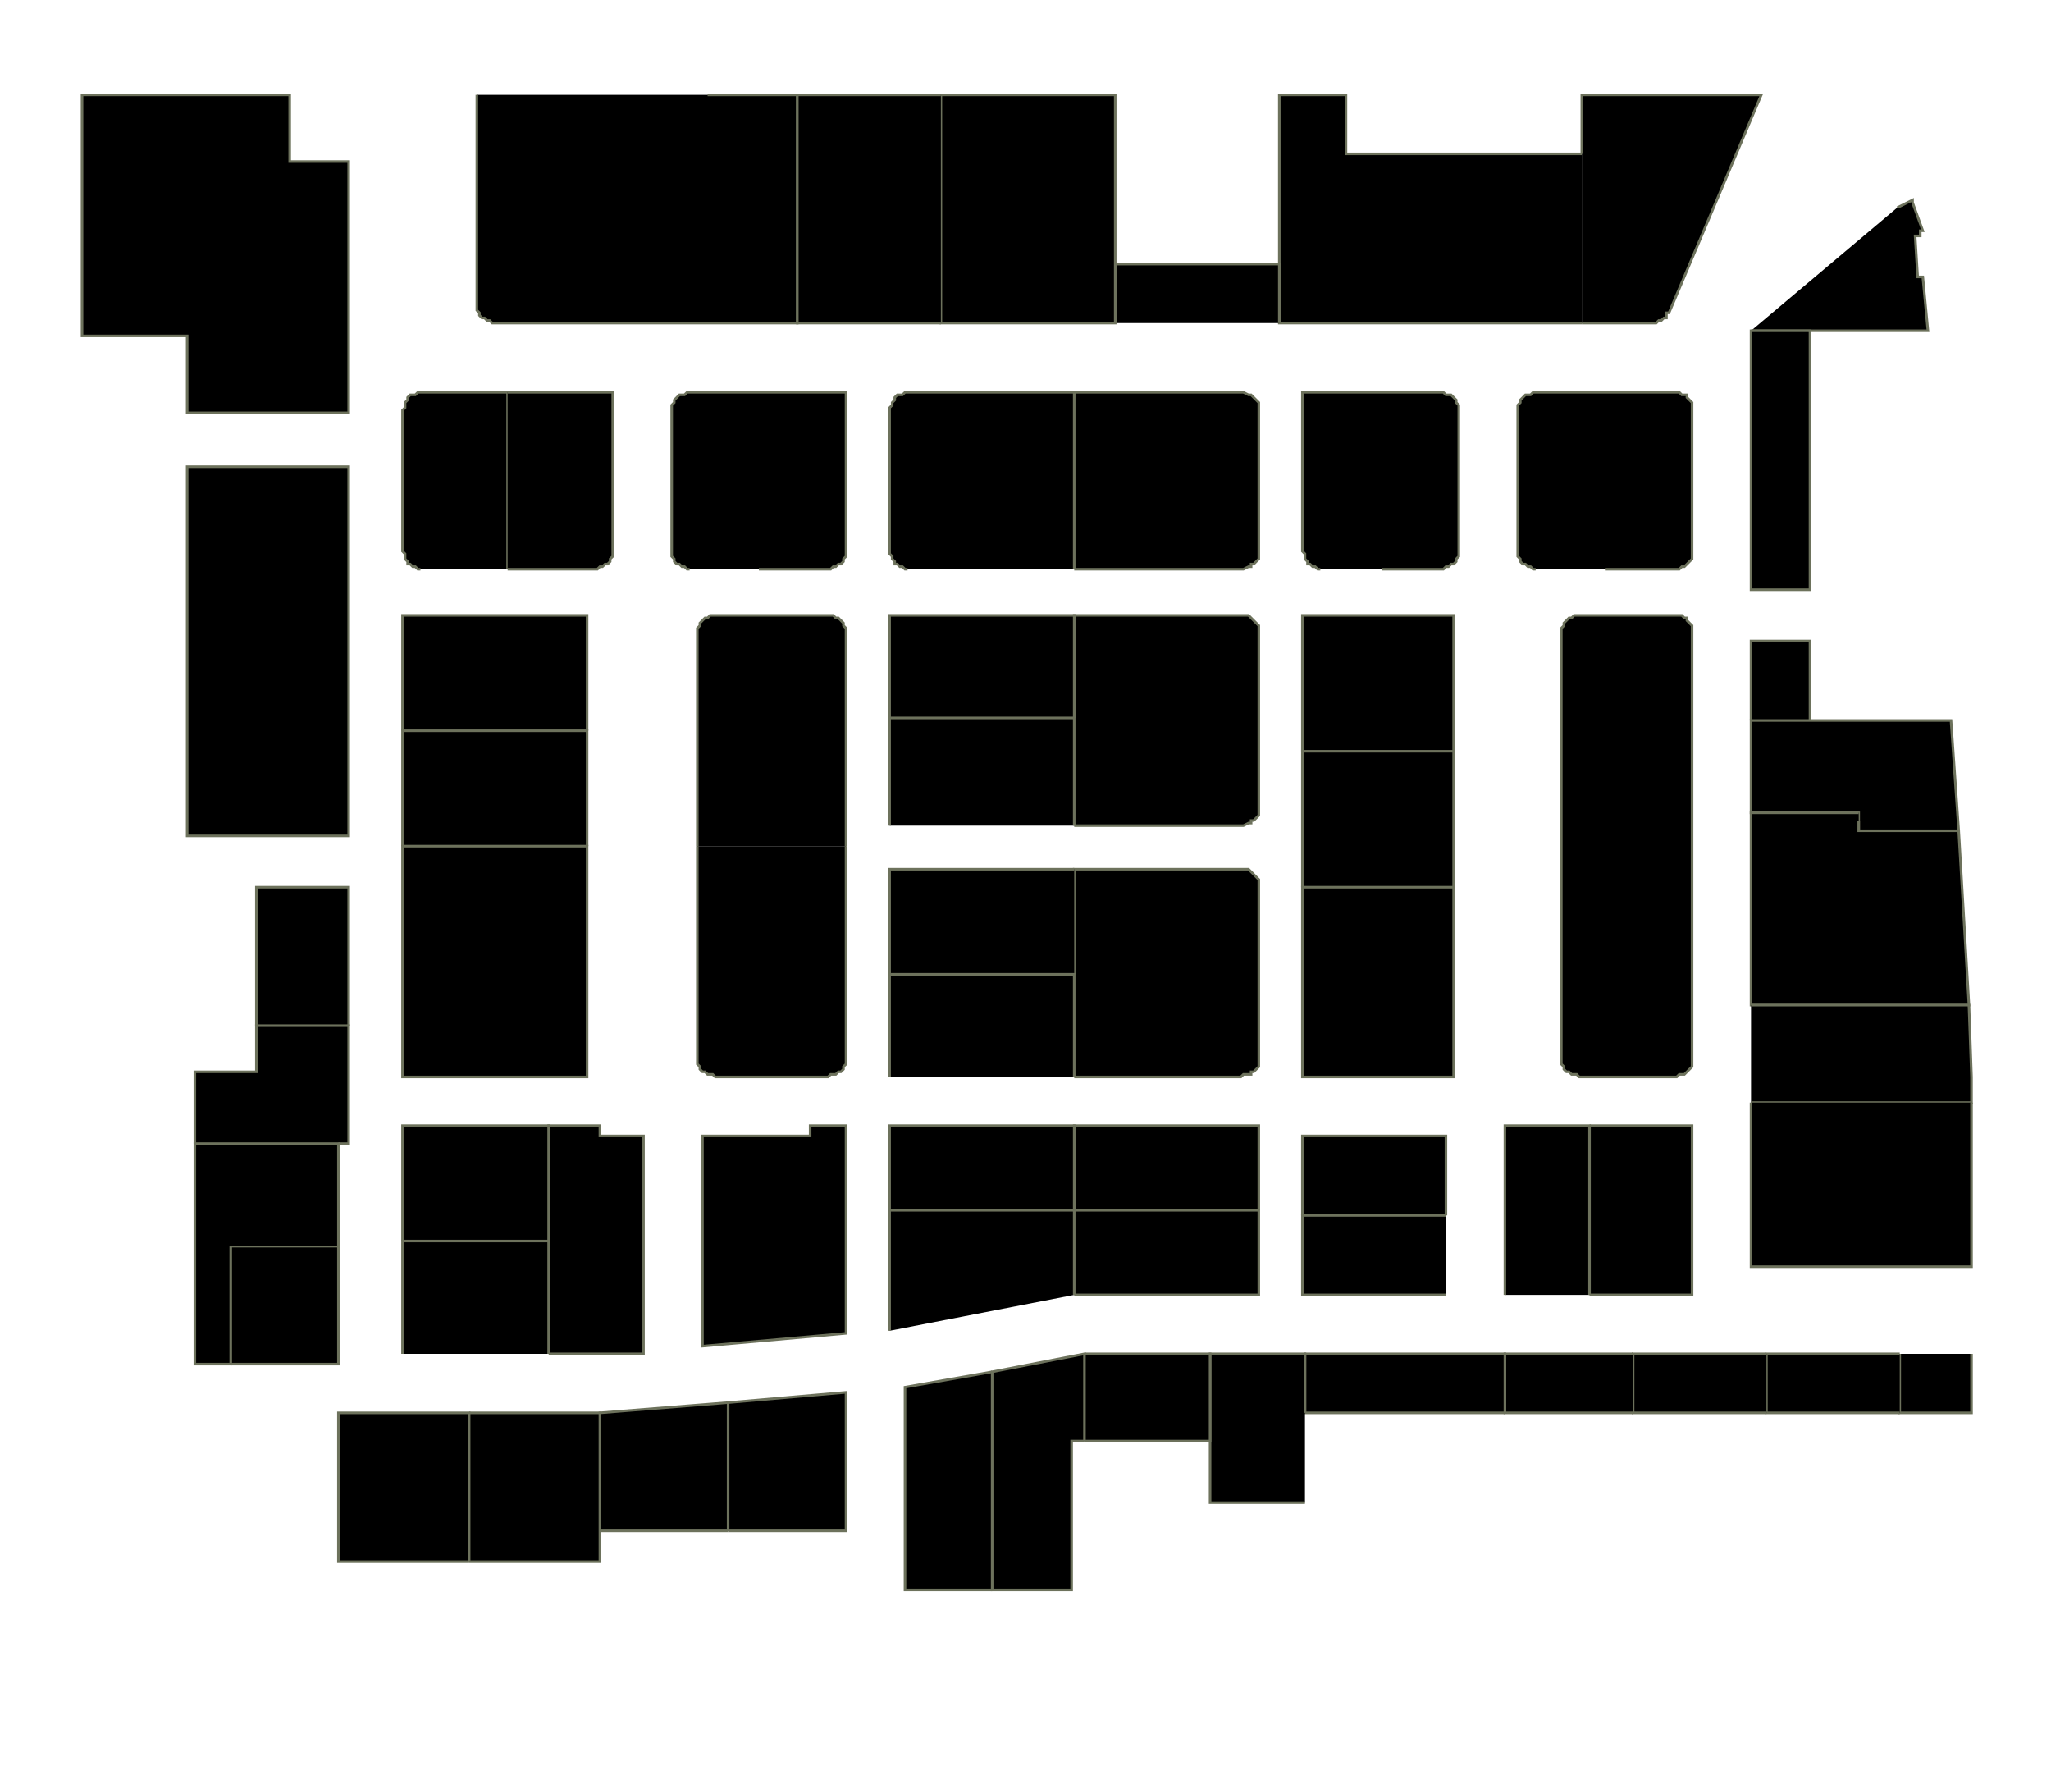 <?xml version="1.0" encoding="utf-8" ?>
<svg baseProfile="full" height="699" version="1.1" width="800" xmlns="http://www.w3.org/2000/svg" xmlns:ev="http://www.w3.org/2001/xml-events" xmlns:xlink="http://www.w3.org/1999/xlink"><defs /><g id="1A01" stroke="red"><polyline points="740,81 746,78 746,79 750,90 749,90 749,92 747,92 748,108 750,108 752,129 683,129" stroke="#6d725c" /></g><g id="1A02" stroke="red"><polyline points="617,60 617,60 617,37 617,37 687,37 651,122 650,122 650,123 650,124 649,124 648,125 648,125 647,125 646,126 645,126 645,126 617,126" stroke="#6d725c" /></g><g id="1A03A" stroke="red"><polyline points="683,179 683,179 683,129 706,129 706,179" stroke="#6d725c" /></g><g id="1A04" stroke="red"><polyline points="599,222 598,222 597,221 596,221 595,220 594,220 593,219 593,218 592,217 592,216 592,215 592,160 592,159 592,158 593,157 593,156 594,155 595,154 596,154 597,154 598,153 599,153 626,153 654,153 655,153 656,154 657,154 658,154 658,155 659,156 660,157 660,158 660,159 660,160 660,215 660,216 660,217 660,218 659,219 658,220 658,220 657,221 656,221 655,222 654,222 626,222" stroke="#6d725c" /></g><g id="1A05" stroke="red"><polyline points="706,179 706,230 683,230 683,179" stroke="#6d725c" /></g><g id="1A06A" stroke="red"><polyline points="609,345 609,247 609,246 609,245 610,244 610,243 611,242 612,241 613,241 614,240 615,240 616,240 654,240 655,240 656,240 657,241 658,241 658,242 659,243 660,244 660,245 660,246 660,247 660,345" stroke="#6d725c" /></g><g id="1A07" stroke="red"><polyline points="683,281 683,281 683,250 706,250 706,281" stroke="#6d725c" /></g><g id="1A07A" stroke="red"><polyline points="769,528 769,551 741,551 741,528" stroke="#6d725c" /></g><g id="1A07B" stroke="red"><polyline points="725,324 725,320 725,317 725,317 725,317 704,317 683,317 683,281 706,281 761,281 764,324 764,324" stroke="#6d725c" /></g><g id="1A09" stroke="red"><polyline points="725,320 725,324 764,324 768,392 768,392 683,392 683,317 704,317 725,317" stroke="#6d725c" /></g><g id="1A10A" stroke="red"><polyline points="660,345 660,345 660,413 660,414 660,415 660,416 659,417 658,418 658,418 657,419 656,419 655,419 654,420 616,420 615,419 614,419 613,419 612,418 611,418 610,417 610,416 609,415 609,414 609,413 609,345" stroke="#6d725c" /></g><g id="1A11" stroke="red"><polyline points="683,392 683,392 768,392 769,420 769,430 683,430" stroke="#6d725c" /></g><g id="1A13" stroke="red"><polyline points="769,430 769,494 683,494 683,430" stroke="#6d725c" /></g><g id="1A14" stroke="red"><polyline points="620,439 660,439 660,505 620,505" stroke="#6d725c" /></g><g id="1A16" stroke="red"><polyline points="587,505 587,439 620,439 620,505" stroke="#6d725c" /></g><g id="1A17" stroke="red"><polyline points="741,551 689,551 689,528 689,528 741,528 741,528" stroke="#6d725c" /></g><g id="1A18" stroke="red"><polyline points="689,551 637,551 637,551 637,528 689,528 689,528" stroke="#6d725c" /></g><g id="1A19" stroke="red"><polyline points="637,551 587,551 587,528 637,528 637,528" stroke="#6d725c" /></g><g id="1B06" stroke="red"><polyline points="508,474 508,443 564,443 564,474" stroke="#6d725c" /></g><g id="1B08" stroke="red"><polyline points="564,505 508,505 508,474 564,474" stroke="#6d725c" /></g><g id="1B10" stroke="red"><polyline points="587,551 509,551 509,528 587,528 587,551" stroke="#6d725c" /></g><g id="1C01" stroke="red"><polyline points="617,126 499,126 499,126 499,103 499,37 525,37 525,60 601,60 617,60" stroke="#6d725c" /></g><g id="1C03" stroke="red"><polyline points="515,222 514,222 513,221 512,221 511,220 510,220 510,219 509,218 509,217 509,216 508,215 508,153 539,153 562,153 563,153 564,154 565,154 566,154 567,155 568,156 568,157 569,158 569,159 569,160 569,215 569,216 569,217 568,218 568,219 567,220 566,220 565,221 564,221 563,222 562,222 539,222" stroke="#6d725c" /></g><g id="1C04A" stroke="red"><polyline points="419,153 484,153 485,153 487,154 488,154 488,154 489,155 490,156 491,157 491,158 491,159 491,160 491,215 491,216 491,217 491,218 490,219 489,220 488,220 488,221 487,221 485,222 484,222 419,222" stroke="#6d725c" /></g><g id="1C05" stroke="red"><polyline points="508,293 508,240 567,240 567,293" stroke="#6d725c" /></g><g id="1C06A" stroke="red"><polyline points="419,280 419,240 419,240 484,240 485,240 487,240 488,241 488,241 489,242 490,243 491,244 491,245 491,246 491,247 491,315 491,316 491,317 491,318 490,319 489,320 488,320 488,321 487,321 485,322 484,322 419,322 419,322" stroke="#6d725c" /></g><g id="1C07" stroke="red"><polyline points="508,346 508,293 567,293 567,293 567,346" stroke="#6d725c" /></g><g id="1C09" stroke="red"><polyline points="508,384 508,346 508,346 567,346 567,384" stroke="#6d725c" /></g><g id="1C10A" stroke="red"><polyline points="419,380 419,339 484,339 485,339 487,339 488,340 488,340 489,341 490,342 491,343 491,344 491,345 491,346 491,413 491,414 491,415 491,416 490,417 489,418 488,418 488,419 487,419 485,419 484,420 419,420" stroke="#6d725c" /></g><g id="1C11" stroke="red"><polyline points="567,384 567,420 508,420 508,384" stroke="#6d725c" /></g><g id="1C14" stroke="red"><polyline points="419,472 419,439 491,439 491,472" stroke="#6d725c" /></g><g id="1C16" stroke="red"><polyline points="419,472 491,472 491,505 419,505" stroke="#6d725c" /></g><g id="1C17" stroke="red"><polyline points="435,126 435,103 499,103 499,126" stroke="#6d725c" /></g><g id="1C18" stroke="red"><polyline points="435,103 435,126 435,126 435,126 367,126 367,37 435,37 435,103" stroke="#6d725c" /></g><g id="1C18A" stroke="red"><polyline points="509,586 472,586 472,528 509,528 509,551" stroke="#6d725c" /></g><g id="1C18B" stroke="red"><polyline points="423,528 472,528 472,562 423,562" stroke="#6d725c" /></g><g id="1D03A" stroke="red"><polyline points="354,222 353,222 352,221 351,221 350,220 349,220 349,219 348,218 348,217 347,216 347,215 347,160 347,159 348,158 348,157 349,156 349,155 350,154 351,154 352,154 353,153 354,153 419,153 419,222" stroke="#6d725c" /></g><g id="1D04A" stroke="red"><polyline points="269,222 268,222 267,221 266,221 265,220 264,220 263,219 263,218 262,217 262,216 262,215 262,160 262,159 262,158 263,157 263,156 264,155 265,154 266,154 267,154 268,153 269,153 296,153 330,153 330,215 330,216 330,217 329,218 329,219 328,220 327,220 326,221 325,221 324,222 323,222 296,222" stroke="#6d725c" /></g><g id="1D05" stroke="red"><polyline points="347,280 347,240 419,240 419,280" stroke="#6d725c" /></g><g id="1D06A" stroke="red"><polyline points="272,330 272,247 272,246 272,245 273,244 273,243 274,242 275,241 276,241 277,240 278,240 279,240 323,240 324,240 325,240 326,241 327,241 328,242 329,243 329,244 330,245 330,246 330,247 330,330" stroke="#6d725c" /></g><g id="1D07" stroke="red"><polyline points="347,322 347,280 419,280 419,322" stroke="#6d725c" /></g><g id="1D08A" stroke="red"><polyline points="330,330 330,413 330,414 330,415 329,416 329,417 328,418 327,418 326,419 325,419 324,419 323,420 279,420 278,419 277,419 276,419 275,418 274,418 273,417 273,416 272,415 272,414 272,413 272,330" stroke="#6d725c" /></g><g id="1D09" stroke="red"><polyline points="419,380 347,380 347,339 419,339 419,339" stroke="#6d725c" /></g><g id="1D11" stroke="red"><polyline points="347,420 347,380 419,380 419,420" stroke="#6d725c" /></g><g id="1D13" stroke="red"><polyline points="347,472 347,439 419,439 419,472" stroke="#6d725c" /></g><g id="1D14" stroke="red"><polyline points="274,484 274,443 316,443 316,439 330,439 330,484" stroke="#6d725c" /></g><g id="1D15" stroke="red"><polyline points="347,519 347,472 419,472 419,505" stroke="#6d725c" /></g><g id="1D16" stroke="red"><polyline points="330,484 330,520 274,525 274,484" stroke="#6d725c" /></g><g id="1D17" stroke="red"><polyline points="387,620 353,620 353,541 387,535" stroke="#6d725c" /></g><g id="1D18" stroke="red"><polyline points="284,547 330,543 330,597 284,597" stroke="#6d725c" /></g><g id="1D19" stroke="red"><polyline points="423,562 418,562 418,620 387,620 387,535 423,528 423,562 423,562" stroke="#6d725c" /></g><g id="1E02" stroke="red"><polyline points="214,484 214,439 234,439 234,443 251,443 251,528 214,528" stroke="#6d725c" /></g><g id="1E03" stroke="red"><polyline points="284,597 234,597 234,551 284,547 284,597" stroke="#6d725c" /></g><g id="1E04" stroke="red"><polyline points="183,551 234,551 234,609 183,609" stroke="#6d725c" /></g><g id="1F02" stroke="red"><polyline points="32,99 32,37 113,37 113,63 136,63 136,99" stroke="#6d725c" /></g><g id="1F04" stroke="red"><polyline points="136,99 136,161 73,161 73,131 32,131 32,99" stroke="#6d725c" /></g><g id="1F06A" stroke="red"><polyline points="73,254 73,254 73,182 136,182 136,254 136,254" stroke="#6d725c" /></g><g id="1F07A" stroke="red"><polyline points="164,222 163,222 162,221 161,221 160,220 159,220 159,219 158,218 158,217 158,216 157,215 157,160 158,159 158,158 158,157 159,156 159,155 160,154 161,154 162,154 163,153 164,153 198,153 198,222" stroke="#6d725c" /></g><g id="1F07B" stroke="red"><polyline points="198,153 239,153 239,215 239,216 239,217 238,218 238,219 237,220 236,220 235,221 234,221 233,222 232,222 198,222" stroke="#6d725c" /></g><g id="1F09" stroke="red"><polyline points="157,285 157,240 229,240 229,285" stroke="#6d725c" /></g><g id="1F10A" stroke="red"><polyline points="136,254 136,326 73,326 73,254" stroke="#6d725c" /></g><g id="1F11" stroke="red"><polyline points="157,330 157,285 229,285 229,330" stroke="#6d725c" /></g><g id="1F13" stroke="red"><polyline points="157,376 157,330 157,330 229,330 229,376" stroke="#6d725c" /></g><g id="1F14" stroke="red"><polyline points="100,400 100,346 136,346 136,400" stroke="#6d725c" /></g><g id="1F15" stroke="red"><polyline points="229,376 229,420 157,420 157,376" stroke="#6d725c" /></g><g id="1F16" stroke="red"><polyline points="76,446 76,418 100,418 100,400 100,400 136,400 136,446 132,446" stroke="#6d725c" /></g><g id="1F17" stroke="red"><polyline points="157,484 157,484 157,439 214,439 214,484" stroke="#6d725c" /></g><g id="1F18A" stroke="red"><polyline points="90,486 132,486 132,532 90,532" stroke="#6d725c" /></g><g id="1F18B" stroke="red"><polyline points="90,486 90,532 76,532 76,446 132,446 132,478 132,486" stroke="#6d725c" /></g><g id="1F19" stroke="red"><polyline points="157,528 157,484 214,484 214,528" stroke="#6d725c" /></g><g id="1F21" stroke="red"><polyline points="183,609 132,609 132,551 183,551 183,609" stroke="#6d725c" /></g><g id="1Y04" stroke="red"><polyline points="276,37 311,37 311,126 250,126 193,126 192,126 191,125 190,125 189,124 188,124 187,123 187,122 186,121 186,120 186,119 186,37" stroke="#6d725c" /></g><g id="1Y08" stroke="red"><polyline points="367,126 367,126 311,126 311,37 367,37 367,37" stroke="#6d725c" /></g></svg>